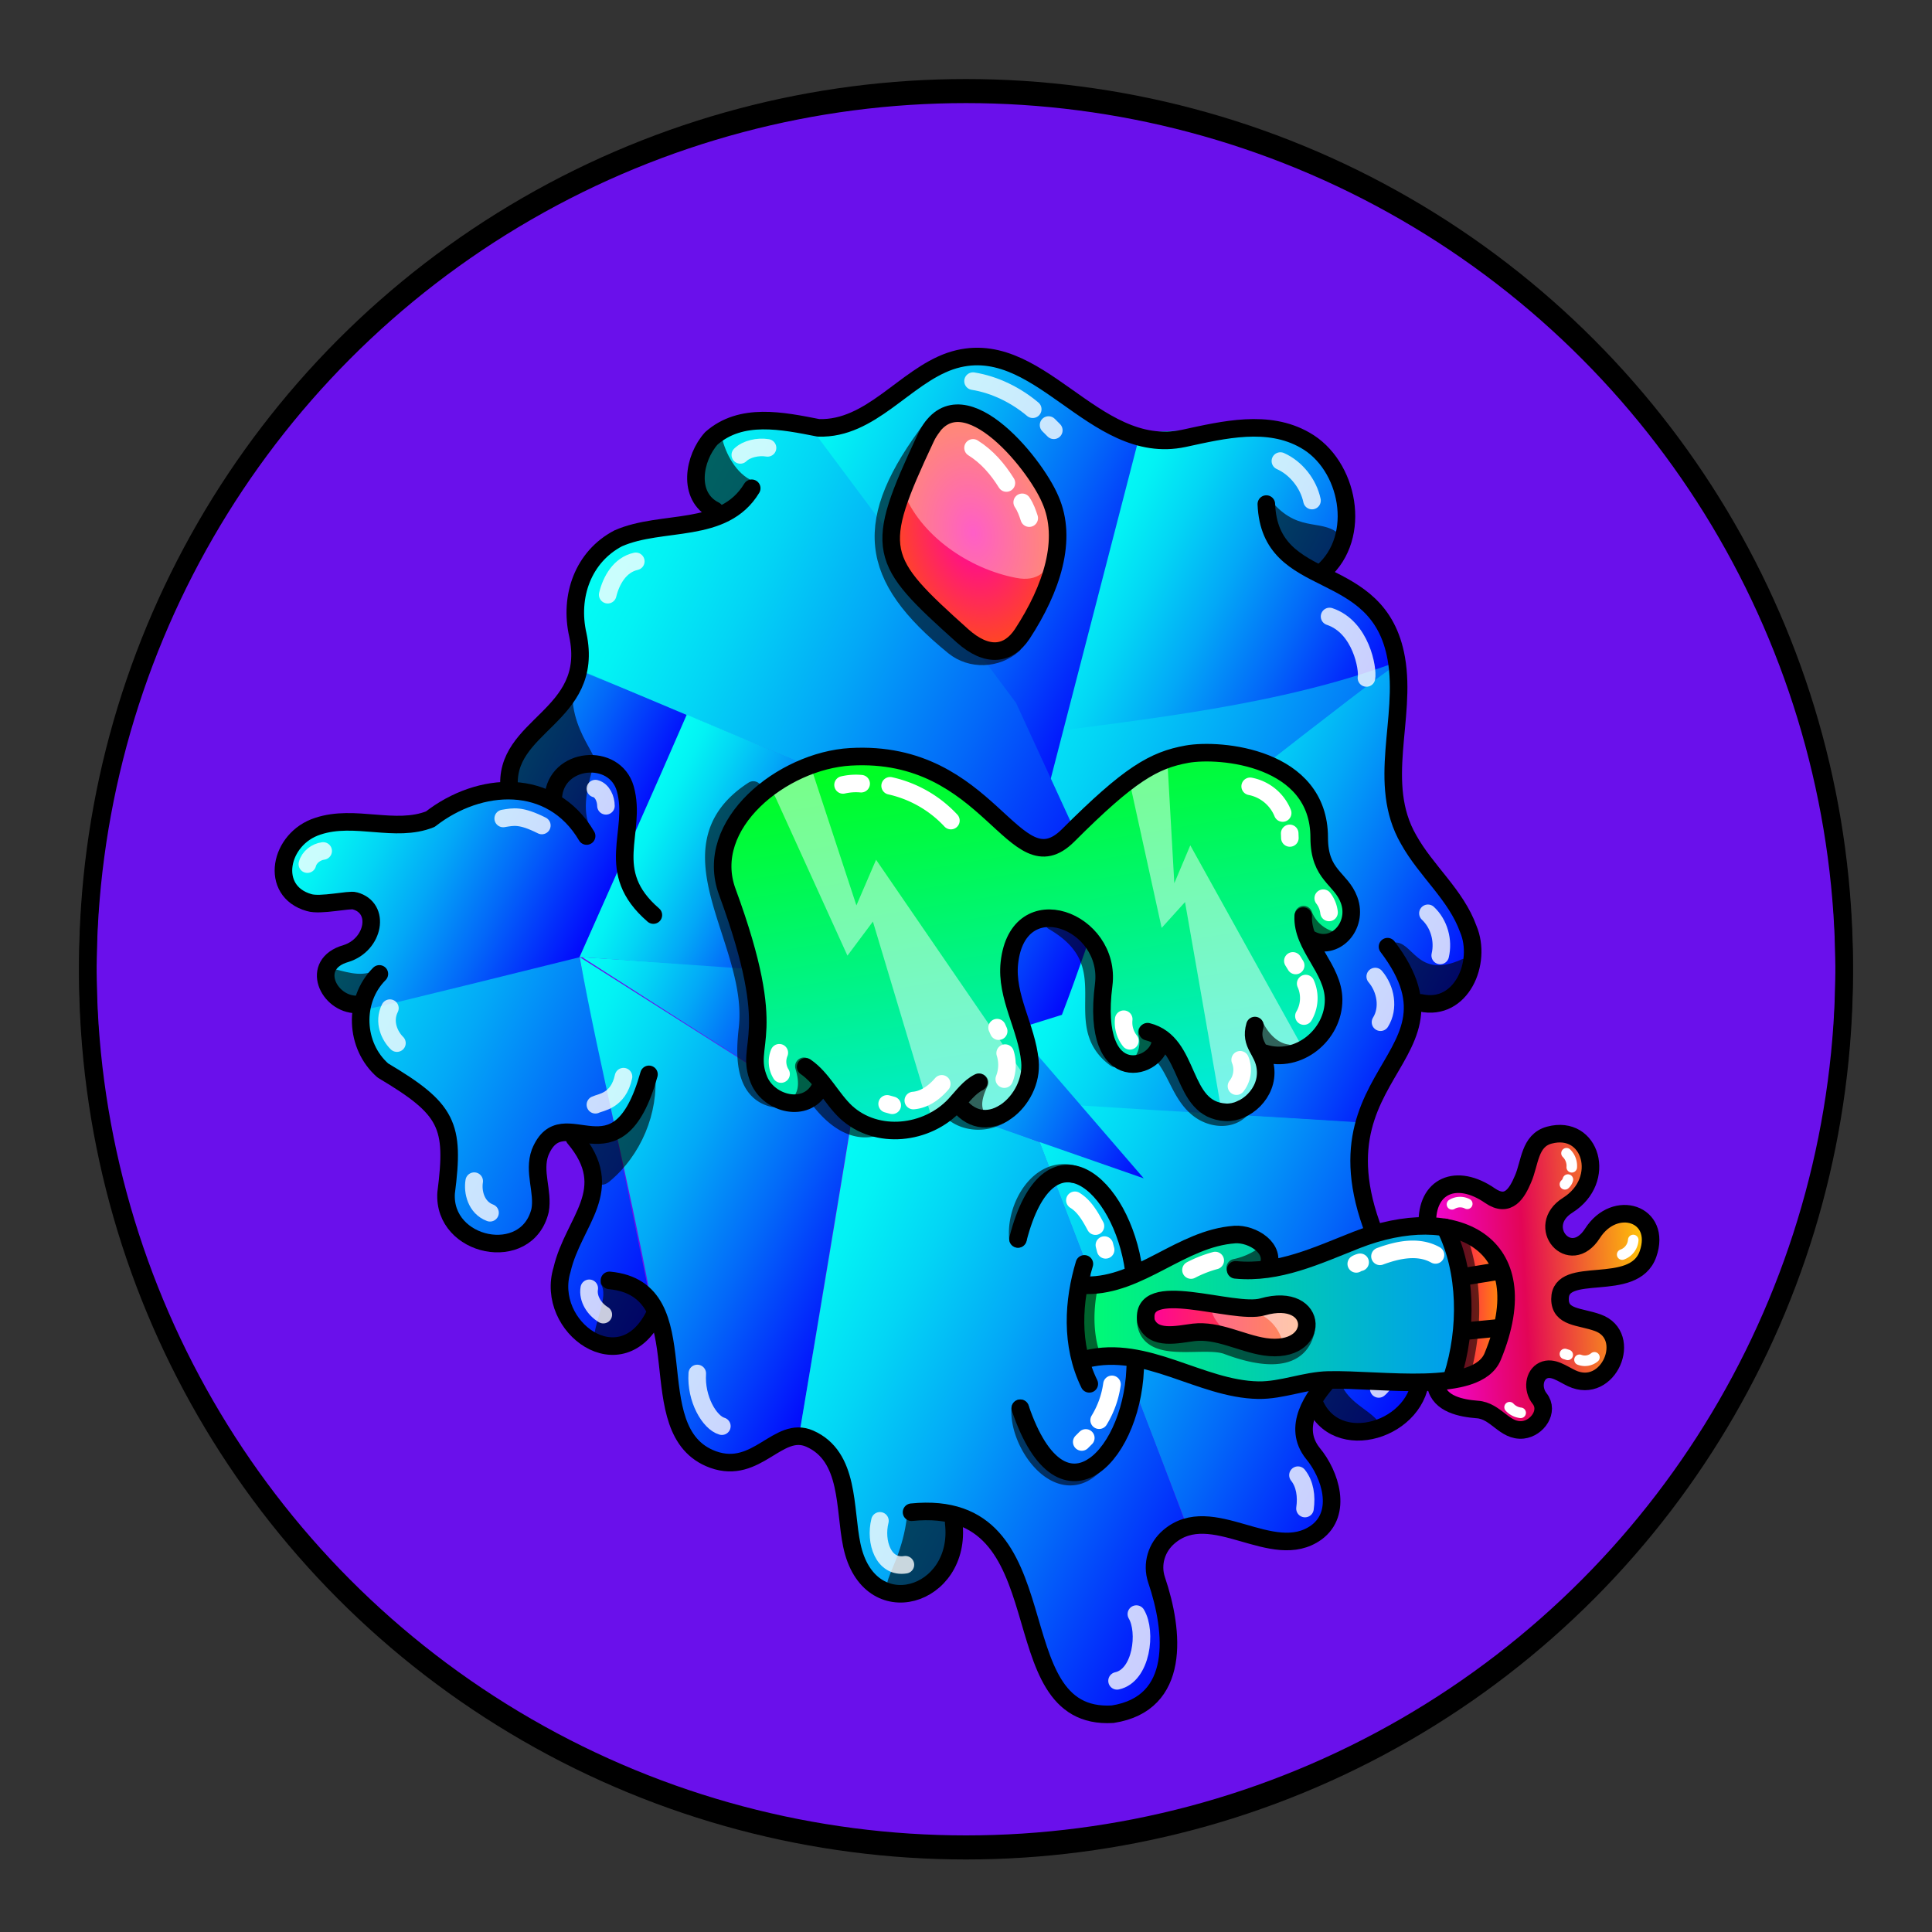<svg version="1.1" id="Layer_1" xmlns="http://www.w3.org/2000/svg" x="0" y="0" viewBox="0 0 1100 1100" style="enable-background:new 0 0 1100 1100" xml:space="preserve" xmlns:xlink="http://www.w3.org/1999/xlink"><rect x="0" y="0" width="1100" height="1100" fill="#333333" stroke="none"/><style type="text/css">.st302{fill:#6A10EB;stroke:#000000;stroke-width:10;stroke-linecap:round;stroke-linejoin:round;stroke-miterlimit:10;}</style><circle class="st302" cx="550" cy="553.7" r="500"/><linearGradient id="a8" gradientUnits="userSpaceOnUse" x1="558.119" y1="436.228" x2="806.198" y2="309.187" gradientTransform="matrix(1 0 0 -1 0 1100)"><stop offset="0" style="stop-color:#03fcf4"/><stop offset=".089" style="stop-color:#03f2f4"/><stop offset=".244" style="stop-color:#03d5f5"/><stop offset=".446" style="stop-color:#03a8f7"/><stop offset=".686" style="stop-color:#0368f9"/><stop offset=".957" style="stop-color:#0318fc"/><stop offset="1" style="stop-color:#030bfc"/></linearGradient><path style="fill:url(#a8)" d="M777.5 632.2c-21 64 38 96 31 151-4 29-37 44-59 23-39 0 84 96-74 61.8l-98-255 200 19v.2z"/><linearGradient id="b4" gradientUnits="userSpaceOnUse" x1="173.214" y1="619.428" x2="438.218" y2="483.425" gradientTransform="matrix(1 0 0 -1 0 1100)"><stop offset="0" style="stop-color:#03fcf4"/><stop offset=".089" style="stop-color:#03f2f4"/><stop offset=".244" style="stop-color:#03d5f5"/><stop offset=".446" style="stop-color:#03a8f7"/><stop offset=".686" style="stop-color:#0368f9"/><stop offset=".957" style="stop-color:#0318fc"/><stop offset="1" style="stop-color:#030bfc"/></linearGradient><path style="fill:url(#b4)" d="M331 377.1c-59 101.5-46 59.7-77 80.7-27 18-93-2-93 37 6 29.8 36 8.5 48 20 16.5 28-46 23-13 56.7 10.7-1 12 9.6 12 18 0 41 56 5 46 90 6 41 63 35 53.5-7.9-12-53.5 59-31 9.6 55.8-4 34 41 54 54.5 19l-42-202.6 70.9-144.5L331 377v.1z"/><linearGradient id="c3" gradientUnits="userSpaceOnUse" x1="342.781" y1="569.57" x2="468.781" y2="505.57" gradientTransform="matrix(1 0 0 -1 0 1100)"><stop offset="0" style="stop-color:#03fcf4"/><stop offset=".089" style="stop-color:#03f2f4"/><stop offset=".244" style="stop-color:#03d5f5"/><stop offset=".446" style="stop-color:#03a8f7"/><stop offset=".686" style="stop-color:#0368f9"/><stop offset=".957" style="stop-color:#0318fc"/><stop offset="1" style="stop-color:#030bfc"/></linearGradient><path style="fill:url(#c3)" d="M331 545c2 0 123 8 129 8.3l-5 70.8-124-79.4v.3z"/><linearGradient id="d3" gradientUnits="userSpaceOnUse" x1="192.925" y1="662.852" x2="343.925" y2="585.852" gradientTransform="matrix(1 0 0 -1 0 1100)"><stop offset="0" style="stop-color:#03fcf4"/><stop offset=".089" style="stop-color:#03f2f4"/><stop offset=".244" style="stop-color:#03d5f5"/><stop offset=".446" style="stop-color:#03a8f7"/><stop offset=".686" style="stop-color:#0368f9"/><stop offset=".957" style="stop-color:#0318fc"/><stop offset="1" style="stop-color:#030bfc"/></linearGradient><path style="fill:url(#d3)" d="M333 383s39.8 16 59 24.2L330 545s-123 30.6-123 30c-9.6-3-26-12-19.7-22 10.9-17 59-39.8-12-39.8-19.7 0-16-35 1-41.8 10-4 15 11 103-20C305 426 320 398 333 382.6v.4z"/><linearGradient id="e3" gradientUnits="userSpaceOnUse" x1="286.992" y1="458.984" x2="489.992" y2="354.984" gradientTransform="matrix(1 0 0 -1 0 1100)"><stop offset="0" style="stop-color:#03fcf4"/><stop offset=".089" style="stop-color:#03f2f4"/><stop offset=".244" style="stop-color:#03d5f5"/><stop offset=".446" style="stop-color:#03a8f7"/><stop offset=".686" style="stop-color:#0368f9"/><stop offset=".957" style="stop-color:#0318fc"/><stop offset="1" style="stop-color:#030bfc"/></linearGradient><path style="fill:url(#e3)" d="M370 736.6c-12-64-28-126.5-40-191.7l125 79.3 33.5-10s-33 200-33 201C369 878 384 757 370 736.6z"/><linearGradient id="f3" gradientUnits="userSpaceOnUse" x1="439.222" y1="373.432" x2="708.222" y2="235.432" gradientTransform="matrix(1 0 0 -1 0 1100)"><stop offset="0" style="stop-color:#03fcf4"/><stop offset=".089" style="stop-color:#03f2f4"/><stop offset=".244" style="stop-color:#03d5f5"/><stop offset=".446" style="stop-color:#03a8f7"/><stop offset=".686" style="stop-color:#0368f9"/><stop offset=".957" style="stop-color:#0318fc"/><stop offset="1" style="stop-color:#030bfc"/></linearGradient><path style="fill:url(#f3)" d="M455 817.1c11.5-68 23-137 34-204.8l103 38s83.5 217 83 217c-38 12 25 108-48 107.6-50-5-29-103-86-109.9 4 32-31 59.6-51 25-12-24.5-2-61-35-72.9z"/><linearGradient id="g1" gradientUnits="userSpaceOnUse" x1="532.938" y1="679.879" x2="827.935" y2="528.88" gradientTransform="matrix(1 0 0 -1 0 1100)"><stop offset="0" style="stop-color:#03fcf4"/><stop offset=".089" style="stop-color:#03f2f4"/><stop offset=".244" style="stop-color:#03d5f5"/><stop offset=".446" style="stop-color:#03a8f7"/><stop offset=".686" style="stop-color:#0368f9"/><stop offset=".957" style="stop-color:#0318fc"/><stop offset="1" style="stop-color:#030bfc"/></linearGradient><path style="fill:url(#g1)" d="M795 370.7c7.5 30-8 63 0 93.1 9 34 71 72 29.9 108-18 0-17-9-46 67.3l-200.8-12.3-28-255.8h244.8l.1-.3z"/><linearGradient id="h1" gradientUnits="userSpaceOnUse" x1="638.618" y1="629.254" x2="830.554" y2="531.286" gradientTransform="matrix(1 0 0 -1 0 1100)"><stop offset="0" style="stop-color:#03fcf4"/><stop offset=".089" style="stop-color:#03f2f4"/><stop offset=".244" style="stop-color:#03d5f5"/><stop offset=".446" style="stop-color:#03a8f7"/><stop offset=".686" style="stop-color:#0368f9"/><stop offset=".957" style="stop-color:#0318fc"/><stop offset="1" style="stop-color:#030bfc"/></linearGradient><path style="fill:url(#h1)" d="M774 639c-53.5-3.5-104-6-159-9.6l-39.9-44.1 29-8.4 24.5-69.5s164-129.5 165.5-128c-13 153 35 82 43 169.7 3 32-32 17-35 33.1C797 601.5 788 620 774 638.8v.2z"/><linearGradient id="i1" gradientUnits="userSpaceOnUse" x1="614.019" y1="789.038" x2="783.019" y2="703.038" gradientTransform="matrix(1 0 0 -1 0 1100)"><stop offset="0" style="stop-color:#03fcf4"/><stop offset=".089" style="stop-color:#03f2f4"/><stop offset=".244" style="stop-color:#03d5f5"/><stop offset=".446" style="stop-color:#03a8f7"/><stop offset=".686" style="stop-color:#0368f9"/><stop offset=".957" style="stop-color:#0318fc"/><stop offset="1" style="stop-color:#030bfc"/></linearGradient><path style="fill:url(#i1)" d="m642 247.4-59.5 171.4c70.9-9.6 146-17 213-42 7-26-22.5-44-43-50C809 236 695 243 642 247v.4z"/><linearGradient id="j1" gradientUnits="userSpaceOnUse" x1="442.133" y1="833.26" x2="643.133" y2="730.26" gradientTransform="matrix(1 0 0 -1 0 1100)"><stop offset="0" style="stop-color:#03fcf4"/><stop offset=".089" style="stop-color:#03f2f4"/><stop offset=".244" style="stop-color:#03d5f5"/><stop offset=".446" style="stop-color:#03a8f7"/><stop offset=".686" style="stop-color:#0368f9"/><stop offset=".957" style="stop-color:#0318fc"/><stop offset="1" style="stop-color:#030bfc"/></linearGradient><path style="fill:url(#j1)" d="M449.9 240c10 4 22 4 33 1.1 14-4 25-15 36.5-24 11-9 25-17 39-17s27 9 38 17c16 12 32.5 25 52 32.5l-58 224.1L449.9 240z"/><linearGradient id="k" gradientUnits="userSpaceOnUse" x1="357.104" y1="807.111" x2="658.067" y2="653.13" gradientTransform="matrix(1 0 0 -1 0 1100)"><stop offset="0" style="stop-color:#03fcf4"/><stop offset=".089" style="stop-color:#03f2f4"/><stop offset=".244" style="stop-color:#03d5f5"/><stop offset=".446" style="stop-color:#03a8f7"/><stop offset=".686" style="stop-color:#0368f9"/><stop offset=".957" style="stop-color:#0318fc"/><stop offset="1" style="stop-color:#030bfc"/></linearGradient><path style="fill:url(#k)" d="M462 244c-10-2.5-21-5-32-4.5s-22 4-29 12.1-9 21-3 29.6c3 4 7 8 5 12-1.5 3.5-6 4-9.8 4-14 0-27 2-39.7 7.9-12 6-23 16-27 29-2 6-2 13-2 19.7 0 9 1 18 3 26.5l300 126.5-49-106.6L462 244z"/><linearGradient id="l" gradientUnits="userSpaceOnUse" x1="435.046" y1="589.091" x2="595.046" y2="507.091" gradientTransform="matrix(1 0 0 -1 0 1100)"><stop offset="0" style="stop-color:#03fcf4"/><stop offset=".089" style="stop-color:#03f2f4"/><stop offset=".244" style="stop-color:#03d5f5"/><stop offset=".446" style="stop-color:#03a8f7"/><stop offset=".686" style="stop-color:#0368f9"/><stop offset=".957" style="stop-color:#0318fc"/><stop offset="1" style="stop-color:#030bfc"/></linearGradient><path style="fill:url(#l)" d="M629.6 507.4c-8 23-16 47-25 70.4l-149.9 46.8 12-185.6 163 68v.4z"/><linearGradient id="m" gradientUnits="userSpaceOnUse" x1="506.773" y1="513.561" x2="653.773" y2="437.561" gradientTransform="matrix(1 0 0 -1 0 1100)"><stop offset="0" style="stop-color:#03fcf4"/><stop offset=".089" style="stop-color:#03f2f4"/><stop offset=".244" style="stop-color:#03d5f5"/><stop offset=".446" style="stop-color:#03a8f7"/><stop offset=".686" style="stop-color:#0368f9"/><stop offset=".957" style="stop-color:#0318fc"/><stop offset="1" style="stop-color:#030bfc"/></linearGradient><path style="fill:url(#m)" d="M578 586.2c-31 9-58 17-89.8 27.9l163 56.8L578 586v.2z"/><linearGradient id="n" gradientUnits="userSpaceOnUse" x1="441.998" y1="531.996" x2="496.998" y2="503.996" gradientTransform="matrix(1 0 0 -1 0 1100)"><stop offset="0" style="stop-color:#03fcf4"/><stop offset=".089" style="stop-color:#03f2f4"/><stop offset=".244" style="stop-color:#03d5f5"/><stop offset=".446" style="stop-color:#03a8f7"/><stop offset=".686" style="stop-color:#0368f9"/><stop offset=".957" style="stop-color:#0318fc"/><stop offset="1" style="stop-color:#030bfc"/></linearGradient><path style="fill:url(#n)" d="M461 527.8c-2 34-4 65-6 96.7l34-10.6-28-86.1z"/><linearGradient id="o" gradientUnits="userSpaceOnUse" x1="359.947" y1="627.897" x2="470.947" y2="570.897" gradientTransform="matrix(1 0 0 -1 0 1100)"><stop offset="0" style="stop-color:#03fcf4"/><stop offset=".089" style="stop-color:#03f2f4"/><stop offset=".244" style="stop-color:#03d5f5"/><stop offset=".446" style="stop-color:#03a8f7"/><stop offset=".686" style="stop-color:#0368f9"/><stop offset=".957" style="stop-color:#0318fc"/><stop offset="1" style="stop-color:#030bfc"/></linearGradient><path style="fill:url(#o)" d="M391 406.9c-21 48.5-38 86-61 138l129.5 9.1 7.5-115.1-76-32z"/><style>.st40{fill:none;stroke:#000;stroke-width:10;stroke-linecap:round;stroke-linejoin:round;stroke-miterlimit:10}.st98{opacity:.6;enable-background:new}</style><g id="Outline"><path class="st98" d="M793 537c-1 .7-1 2-.5 3 5 10 11 35 25 30 8-2 21-13 18-22.4-.5-1-2-2-3-1.5-26 12-28-11-39-9.4v.3zm-34 274.5c6 5 26 8 25-3-6-7-20.6-12-21.5-26C750 772 744 803 759 811.5zm-219.3 52s1 .5 1 .8c9 13.5-3 36-18 40-34 6-9-6-6-44 .3-5.3 22.3 2.7 23 3.2zM342 731c5 7-4 22-4 33 8 13 29.6-5 33-14.9 2-12-17-21-28-20.2-1 .1-1 1.1-1 2.1zm31-120.2c2 23-8 47-26 61.9-13 10.9-17.5-30.6-8-27.9 6 4.2 28-18.8 34-34zm-157-59.9c-8 6-17 3-25 1-11 5 4 20 13.5 16 5-4 12-9 12-15.7-.5-.2-1.5-.2-.5-1.3zM337 473c-6-10-3-23 0-34 0-1 0-2-.6-2-9-9-23 11-19.8 20.7C318 463 338 475 337 472.8v.2z"/><path class="st98" d="M326 392c-2 29 24 45 7 44-7 2-14 1-15 11-1 11-24 0-24.5-1.3C285 433 317 404.5 326 392zm103-118c-9.9-4-16-16-18-25-4-6-9.9 1-11 6-7 54 29.5 28 29 19zm293 9c16 21 29.5 12 40 20.7 3 4 1 9.6-1 14-3 9-13 9-20 4.1-14.5-5.8-22-22.2-19-38.8z"/><path class="st40" d="M347 729c53.5 5 15 86 59 102 25 9 37-19.8 55-11.9 23 10.1 19.6 40 24 60.7 9.6 46 63 29.6 58-12.8"/><path class="st40" d="M519 861c89-9 47.5 119 114.5 115 39-6 35-47 25-76.5-3-9 0-18.5 7-24.5 24.5-21 59 15.5 84-2.5 15-11 8-33-2-45-12-15 0-32 10-43"/><path class="st40" d="M790 539c53 69.8-64 71 8 194.5 6 14 11 32 11 48.5 0 32-49 47.5-61 16"/><path class="st40" d="M721 287c2 51 64 31 74 88 6 34-11.5 71 7 103 10 18 27 31.5 34 51 8 19-4 47-27 42"/><path class="st40" d="M407 290.6c-16-8-12-29.9-2-41 17-15 40.5-10 61-6 29.8 1 49-29 75-38 50-17 81 55 133 44 23-5 48-11 69 1 25 14 33 55 10 75"/><path class="st40" d="M428 278c-16 26.5-51 17.5-76 28.5-20 10.5-28 33-23 55 10 47-43 51-39 88m25 4.5c1.5-23 35-26 41-5 7 25-13 47 16 72"/><path class="st40" d="M334 476c-20-34-61-31.5-89-9.6-20 8-43-3-64 4-22 7-28 37-5 43.5 6.5 2 23-2 26-1 15 4 11 25-5 30-21 6-10 29 6 29"/><path class="st40" d="M216 554.5c-15 15-14 41 2 55 37 22 41 31 36 69.7-2 31 46 41 53.5 10 2-10.8-4-22 0-33 13-32 44 20 62-44.5"/><path class="st40" d="M327 647.9c25 29.7-.5 47-7 75-10 32.5 34 65 53 25"/><path d="M729 262.5c9 4 16 13 18 22.5m-193-68c12.5 2 24.5 8 34 16m9 9 3 3m-163 10c-5.5-.9-12 .6-15.5 4M362 319.6c-9 2-14 10.7-16 19M339 449c4 1 6 6 6 9.8M308.5 470c-12-6-16-5-22-4M175 492c1-4 5-7 9-7.5m38 89.5c-4 8 0 16 4 19.9m44 78.6c-1 6 1 15 9 18m76-77.5c-3 14-13 14.5-16 16m4.5 119.5c-5-3-9-9-8-15M397 782c-1 14.5 7 28 14 30m90 53.9c-3 12 2 27 14.5 25M636 957c14-3 17-28 11-38m96-60.1c1-7 0-14-4-19m46-49.1c8-6.5 9-25 3-39M786 582c5-8 3-19-3-26m37-12c2-8.5-.6-18-7-24m-56-169c18 6 22 30 21 35" style="opacity:.788;fill:none;stroke:#fff;stroke-width:10;stroke-linecap:round;stroke-linejoin:round;stroke-miterlimit:10;enable-background:new"/></g><defs><linearGradient id="zae" x1="798.93" y1="733.98" x2="937.44" y2="726.56" gradientUnits="userSpaceOnUse"><stop offset="0" stop-color="#f705ff"/><stop offset=".5" stop-color="#e30556"/><stop offset="1" stop-color="#ffc505"/></linearGradient><linearGradient id="zae-2" x1="611.81" y1="744.71" x2="857.55" y2="744.71" gradientUnits="userSpaceOnUse"><stop offset="0" stop-color="#00ff6f"/><stop offset="1" stop-color="#0090ff"/></linearGradient><linearGradient id="zae-3" x1="826.24" y1="742.98" x2="857.41" y2="742.98" gradientUnits="userSpaceOnUse"><stop offset="0" stop-color="#f06"/><stop offset="1" stop-color="#f90"/></linearGradient><linearGradient id="zae-4" x1="652.3" y1="753.53" x2="744.04" y2="753.53" gradientUnits="userSpaceOnUse"><stop offset="0" stop-color="#ff009d"/><stop offset="1" stop-color="#ff6200"/></linearGradient><style>.zae-4{fill:none;stroke-linecap:round;stroke-linejoin:round;stroke:#000;stroke-width:10px}</style></defs><path d="M812.7 697.1c-.8-22 16.5-29.6 35.7-16.3 10.5 7.2 15.4-1.7 18.7-9.4 4.1-9.3 3.6-22 15-25.1 23.8-6.4 33.2 25.6 10.5 39.9-19.1 12 1.3 36 14.1 16s39.7-11.3 31.6 11.8-50.1 5.6-50.1 25.6c0 10.8 11.2 9.8 21.5 13.5 20.6 7.4 6.2 41.6-14.9 31.6-5.1-2.4-10.8-6.9-16.1-4.4s-6.4 10.6-2.1 16c5.6 7.1-1.3 16.9-9.5 17.8-10.6 1.1-15.2-10.9-26.1-11.6-8.9-.7-21.3-3-23.4-13.4Z" style="fill:url(#zae)"/><path d="M618.4 773.8c34.4-8.5 64.9 17.1 98 17.7 13.5.2 26.5-5.5 39.9-5.8 30.3-.7 84.6 8.6 93.6-13.4 27-65.5-22.1-88.1-77.6-66.3-22.3 8.8-52.5 17.8-49.1 11.6-11.3-39.7-77.3 19.7-106.9 13.8-6.8 12.9-5.7 29.7 2.1 42.4Z" style="fill:url(#zae-2)"/><path d="M826.2 700.5c13.3 51.7-1.7 70.9 4.5 83.3 21.3 15.6 49.6-80.6-4.5-83.3Z" style="fill:url(#zae-3)"/><path class="zae-4" d="M618.5 731.8c30.7.3 53.9-26.7 84.5-28.9 10-.7 24.2 8.1 18.6 18.9"/><path class="zae-4" d="M703.5 723c24.3 2.4 46.5-8.2 68.8-17 55.5-21.8 104.6.8 77.6 66.3-9 22-63.3 12.7-93.6 13.4-13.4.3-26.4 6-39.9 5.8-33.1-.6-63.6-26.2-98-17.7"/><path class="zae-4" d="M822.7 698.8c12.6 24.9 12.8 58.2 4.2 85m7.2-25.9 18.6-1.8m-19.2-29.2 19.1-3.1"/><path d="M652.5 752.4c3.9 11 18.1 7.3 27.1 6.2 13.9-1.6 26.9 6.1 40.5 8.2 32.8 4.8 31.5-32.1-1.3-22.7-16.9 4.8-70.3-17.1-66.3 8.3Z" style="fill:url(#zae-4)"/><path d="M689.5 743.1c-.3 21.2 51.3 36.2 52.5 9.2-2.4-12.2-42.8-8.6-52.5-9.2Z" style="opacity:.3;fill:#fff"/><path d="M716.3 747.7a24.6 24.6 0 0 1 14.2 17.3c31-7.7-2.6-32.5-14.2-17.3Z" style="opacity:.49;fill:#fff"/><path class="zae-4" d="M652.5 752.4c3.9 11 18.1 7.3 27.1 6.2 13.9-1.6 26.9 6.1 40.5 8.2 32.8 4.8 31.5-32.1-1.3-22.7-16.9 4.8-70.3-17.1-66.3 8.3Zm160.2-55.3c-.8-22 16.5-29.6 35.7-16.3 10.5 7.2 15.4-1.7 18.7-9.4 4.1-9.3 3.6-22 15-25.1 23.8-6.4 33.2 25.6 10.5 39.9-19.1 12 1.3 36 14.1 16s39.7-11.3 31.6 11.8-50.1 5.6-50.1 25.6c0 10.8 11.2 9.8 21.5 13.5 20.6 7.4 6.2 41.6-14.9 31.6-5.1-2.4-10.8-6.9-16.1-4.4s-6.4 10.6-2.1 16c5.6 7.1-1.3 16.9-9.5 17.8-10.6 1.1-15.2-10.9-26.1-11.6-8.9-.7-21.3-3-23.4-13.4m-200.2-69.5c-6.3 20.9-8.1 46 2.8 68.3m-40.6-82.5c17.4-67.6 59.3-31.9 66 18.2"/><path class="zae-4" d="M580.9 801.8c24.2 71.2 65.8 25.1 65.5-26.9"/><path d="M579.6 705.4c-1.9-18.1 12-42.1 31.5-36.9m-30.2 133.3c-1.6 20 21.5 52.2 41.4 33.1m-2.7-100c-2.1 11.4-2.1 24 1.2 35.1m82.5-48.2a43.1 43.1 0 0 0 16.4-7.2m-67.4 36.3c0 21.6 32.7 10.1 46.5 15.3s39.6 12.3 44.6-8.1m86.9-53.6c8.6 24.5 8.9 50.5 2.4 75.6" style="opacity:.6;stroke-width:10px;stroke:#000;fill:none;stroke-linecap:round;stroke-linejoin:round"/><path d="M817.3 714.5c-9.8-5.5-21.6-2.9-31.6.8m-11.3 3.4a8.5 8.5 0 0 0-2.2.9m-80.3-1.9a68.2 68.2 0 0 0-13.8 5.4M612 683.4c5.4 3.3 8.7 9.1 11.7 14.7m5.1 10.8.7 2.7m3.6 76.6a53.2 53.2 0 0 1-7.3 20.4m-7.6 10.1-2.3 2.3" style="stroke:#fff;stroke-width:10px;fill:none;stroke-linecap:round;stroke-linejoin:round"/><path d="M835.4 685.4a9 9 0 0 0-8.7.3m65.2-29.1a10.1 10.1 0 0 1 3 8m-2.2 7a5.9 5.9 0 0 1-1.7 2.7m38.9 31.7a9.5 9.5 0 0 1-6.3 8.3m-15.8 58.5a8.5 8.5 0 0 1-8.5 1.4m-6.7-2.8-1.6-.5m-31.5 30.3a10.1 10.1 0 0 0 6.3 3.2" style="stroke-width:6px;stroke:#fff;fill:none;stroke-linecap:round;stroke-linejoin:round"/><defs><linearGradient id="zl" x1="574.42" y1="410.83" x2="618.38" y2="675.51" gradientUnits="userSpaceOnUse"><stop offset="0" stop-color="#00ff19"/><stop offset=".22" stop-color="#00fa46"/><stop offset=".7" stop-color="#00eeb6"/><stop offset="1" stop-color="#00e6ff"/></linearGradient><style>.zl-3{fill:none;stroke-linecap:round;stroke-linejoin:round;stroke-width:10px;stroke:#000}</style></defs><path d="M746.4 534.9c13.5 7.2 27.2-7.7 21.7-22.5-4.6-12.5-17-13.9-17-35.5 0-45.9-85.7-81.3-142.9-1.3-25.4 35.5-44.1-49.3-124-44.7-38.6 2.2-84.3 38.4-70.1 76.9 31 84.2 9.1 85.6 18.1 107.2 5.8 13.7 26.8 18.9 35.1 4.2 19.3 25.5 52.7 36.3 76.4 9.9 57.9 26.7 37.8-55 32.1-74.1-3.2-45.4 46.6-36.5 51.6-5.4 2.6 16.2-3.4 85.5 34.5 44.1 8.8 6 10.9 17.4 16.6 25.9 16.3 24.1 45.5 11.2 42.2-17 41.4 1.7 44.3-39.2 25.7-67.7Z" style="fill:url(#zl)"/><path d="M438.8 449.7a25.8 25.8 0 0 1 3.2 5.3l40.5 89.1 14.5-19.4 34 113.4s15.8-8.2 16.6-6.9c13.2 12.2 32.4-1.9 37.5-15.9l-86.3-125.8-11.2 26-25.8-78.5m180 6.5 1.7 3.3 17.9 81.5 13.3-14.7s20.7 118 20.7 118.8c22.6 2.6 24.8-13.8 24.4-31.7 8.1 1.5 14.9-1 21.4-5l-63.5-114.4-9.1 21.6-4-70.7" style="fill:#fff;opacity:.47"/><path class="zl-3" d="M458.7 607.4c9.5 6.5 14.6 17.9 23 25.8 17.5 16.1 46.2 12.8 62-4.2 4.3-4.6 8-10 13.6-12.8"/><path class="zl-3" d="M546 629c16.3 20.4 42.6-2.4 40.4-24.8-1.8-19.2-13.8-36.8-11.7-56 4.9-44.6 58.3-24.1 53.7 12.5-7.8 60.9 32.4 47.9 32.4 31.3"/><path class="zl-3" d="M653.4 587.4c25.2 6.3 18.1 44.5 44.5 45.9 11.1.6 24.3-10.8 22.6-25.1-1.2-10.5-9.2-13.3-6-24.3m5.2 15.7c19.4 6.2 39.7-10.2 39.6-30.5-.1-17.6-18.1-30.4-17.3-47.5"/><path class="zl-3" d="M746.4 534.9c13.5 7.2 27.2-7.7 21.7-22.5-4.6-12.5-17-13.9-17-35.5 0-45.9-56.4-50.9-75.3-47.5s-32.8 11.4-67.6 46.2c-30.9 30.9-44.1-49.3-124-44.7-38.6 2.2-84.3 38.4-70.1 76.9 31 84.2 9.1 85.6 18.1 107.2 5.8 13.7 26.8 18.9 34.5 4.6"/><path d="M428.9 449.8c-51.5 33.4 2.4 85.8-3.3 135.8-1.6 14-2.6 35.5 14.5 39.7m17.6-18.2c1.8 5.9 2.6 12.4-.2 17.8m100.2-8.6c-2.4 5.2-4.6 11.2-2.8 16.8m98-45.3a19.7 19.7 0 0 1-1.7 15.4m63.6-18.4c3.6 7 9.7 13.6 17.8 14.8m9.6-78.8a23.7 23.7 0 0 0 16.6 14.6m-292.7 90.2c7.1 9.4 17.8 19 30.4 16.6m45.9-9.1c7.6 6.5 19.7 6.8 28.5 1m28.9-109.4c42.3 24.6 7.5 57.5 35.3 77.9m26.3-2.6c8.7 9.5 10.9 24.3 22 32.1 7 4.9 17.3 5.9 23.4-.7" style="opacity:.6;stroke:#000;fill:none;stroke-linecap:round;stroke-linejoin:round;stroke-width:10px"/><path d="M711.8 447.7a25.1 25.1 0 0 1 18.5 15.2m4 11.6.1 2.6m19 34.3a16.1 16.1 0 0 1 3.3 8.1M743.4 560a20.2 20.2 0 0 1-1 18.5m-6.3-31.4 1.6 2.6m-31.6 53.7a15 15 0 0 1-2.1 15m-60.7-25.8a17 17 0 0 1-3.5-12.3m-133-132.9a67.2 67.2 0 0 1 34.6 19.8m-51.1-21a32.6 32.6 0 0 0-10.3.7m92.3 152.7a22.1 22.1 0 0 1-.5 14.8m-4.1-29.3.9 2m-32.4 30c-4.2 4.9-9.8 9-16.2 9.5m-12 2.7-2.9-.8m-60.4-17a13.3 13.3 0 0 1-1-12.1" style="stroke:#fff;fill:none;stroke-linecap:round;stroke-linejoin:round;stroke-width:10px"/><radialGradient id="a22" cx="677.109" cy="702.572" r="56.939" gradientTransform="matrix(.978 -.208 -.3 -1.411 102.775 1435.44)" gradientUnits="userSpaceOnUse"><stop offset="0" style="stop-color:#ff00a6"/><stop offset="1" style="stop-color:#ff5900"/></radialGradient><path style="fill:url(#a22)" d="M527 249.5c-30 64-27.5 69 21 112.5 14 12.5 26 11 34-1 17-26 26-54 16-77-9-21-52.5-74-71-34.5z"/><path d="M514 279c9.6 26 38 45 64.5 50 25 5 24-26 20-42.5C542 196 525 254 514 279z" style="opacity:.369;fill:#fff;enable-background:new"/><path d="M527 249.5c-30 64-27.5 69 21 112.5 14 12.5 26 11 34-1 17-26 26-54 16-76.6-9-21.4-52.5-74.4-71-34.9z" style="fill:none;stroke:#000;stroke-width:10;stroke-linecap:round;stroke-linejoin:round;stroke-miterlimit:10"/><path d="M531 243c-41 54-37 85 12 125 9.8 8 24.5 7.5 34-1" style="opacity:.6;fill:none;stroke:#000;stroke-width:10;stroke-linecap:round;stroke-linejoin:round;stroke-miterlimit:10;enable-background:new"/><path d="M554 255c8 5 14 12 19 20m9 11c2 3 3 6 4 9" style="fill:none;stroke:#fff;stroke-width:10;stroke-linecap:round;stroke-linejoin:round;stroke-miterlimit:10"/><circle cx="550" cy="550" r="500" style="fill:none;stroke:#000;stroke-width:10;stroke-linecap:round;stroke-linejoin:round;stroke-miterlimit:10"/></svg>
